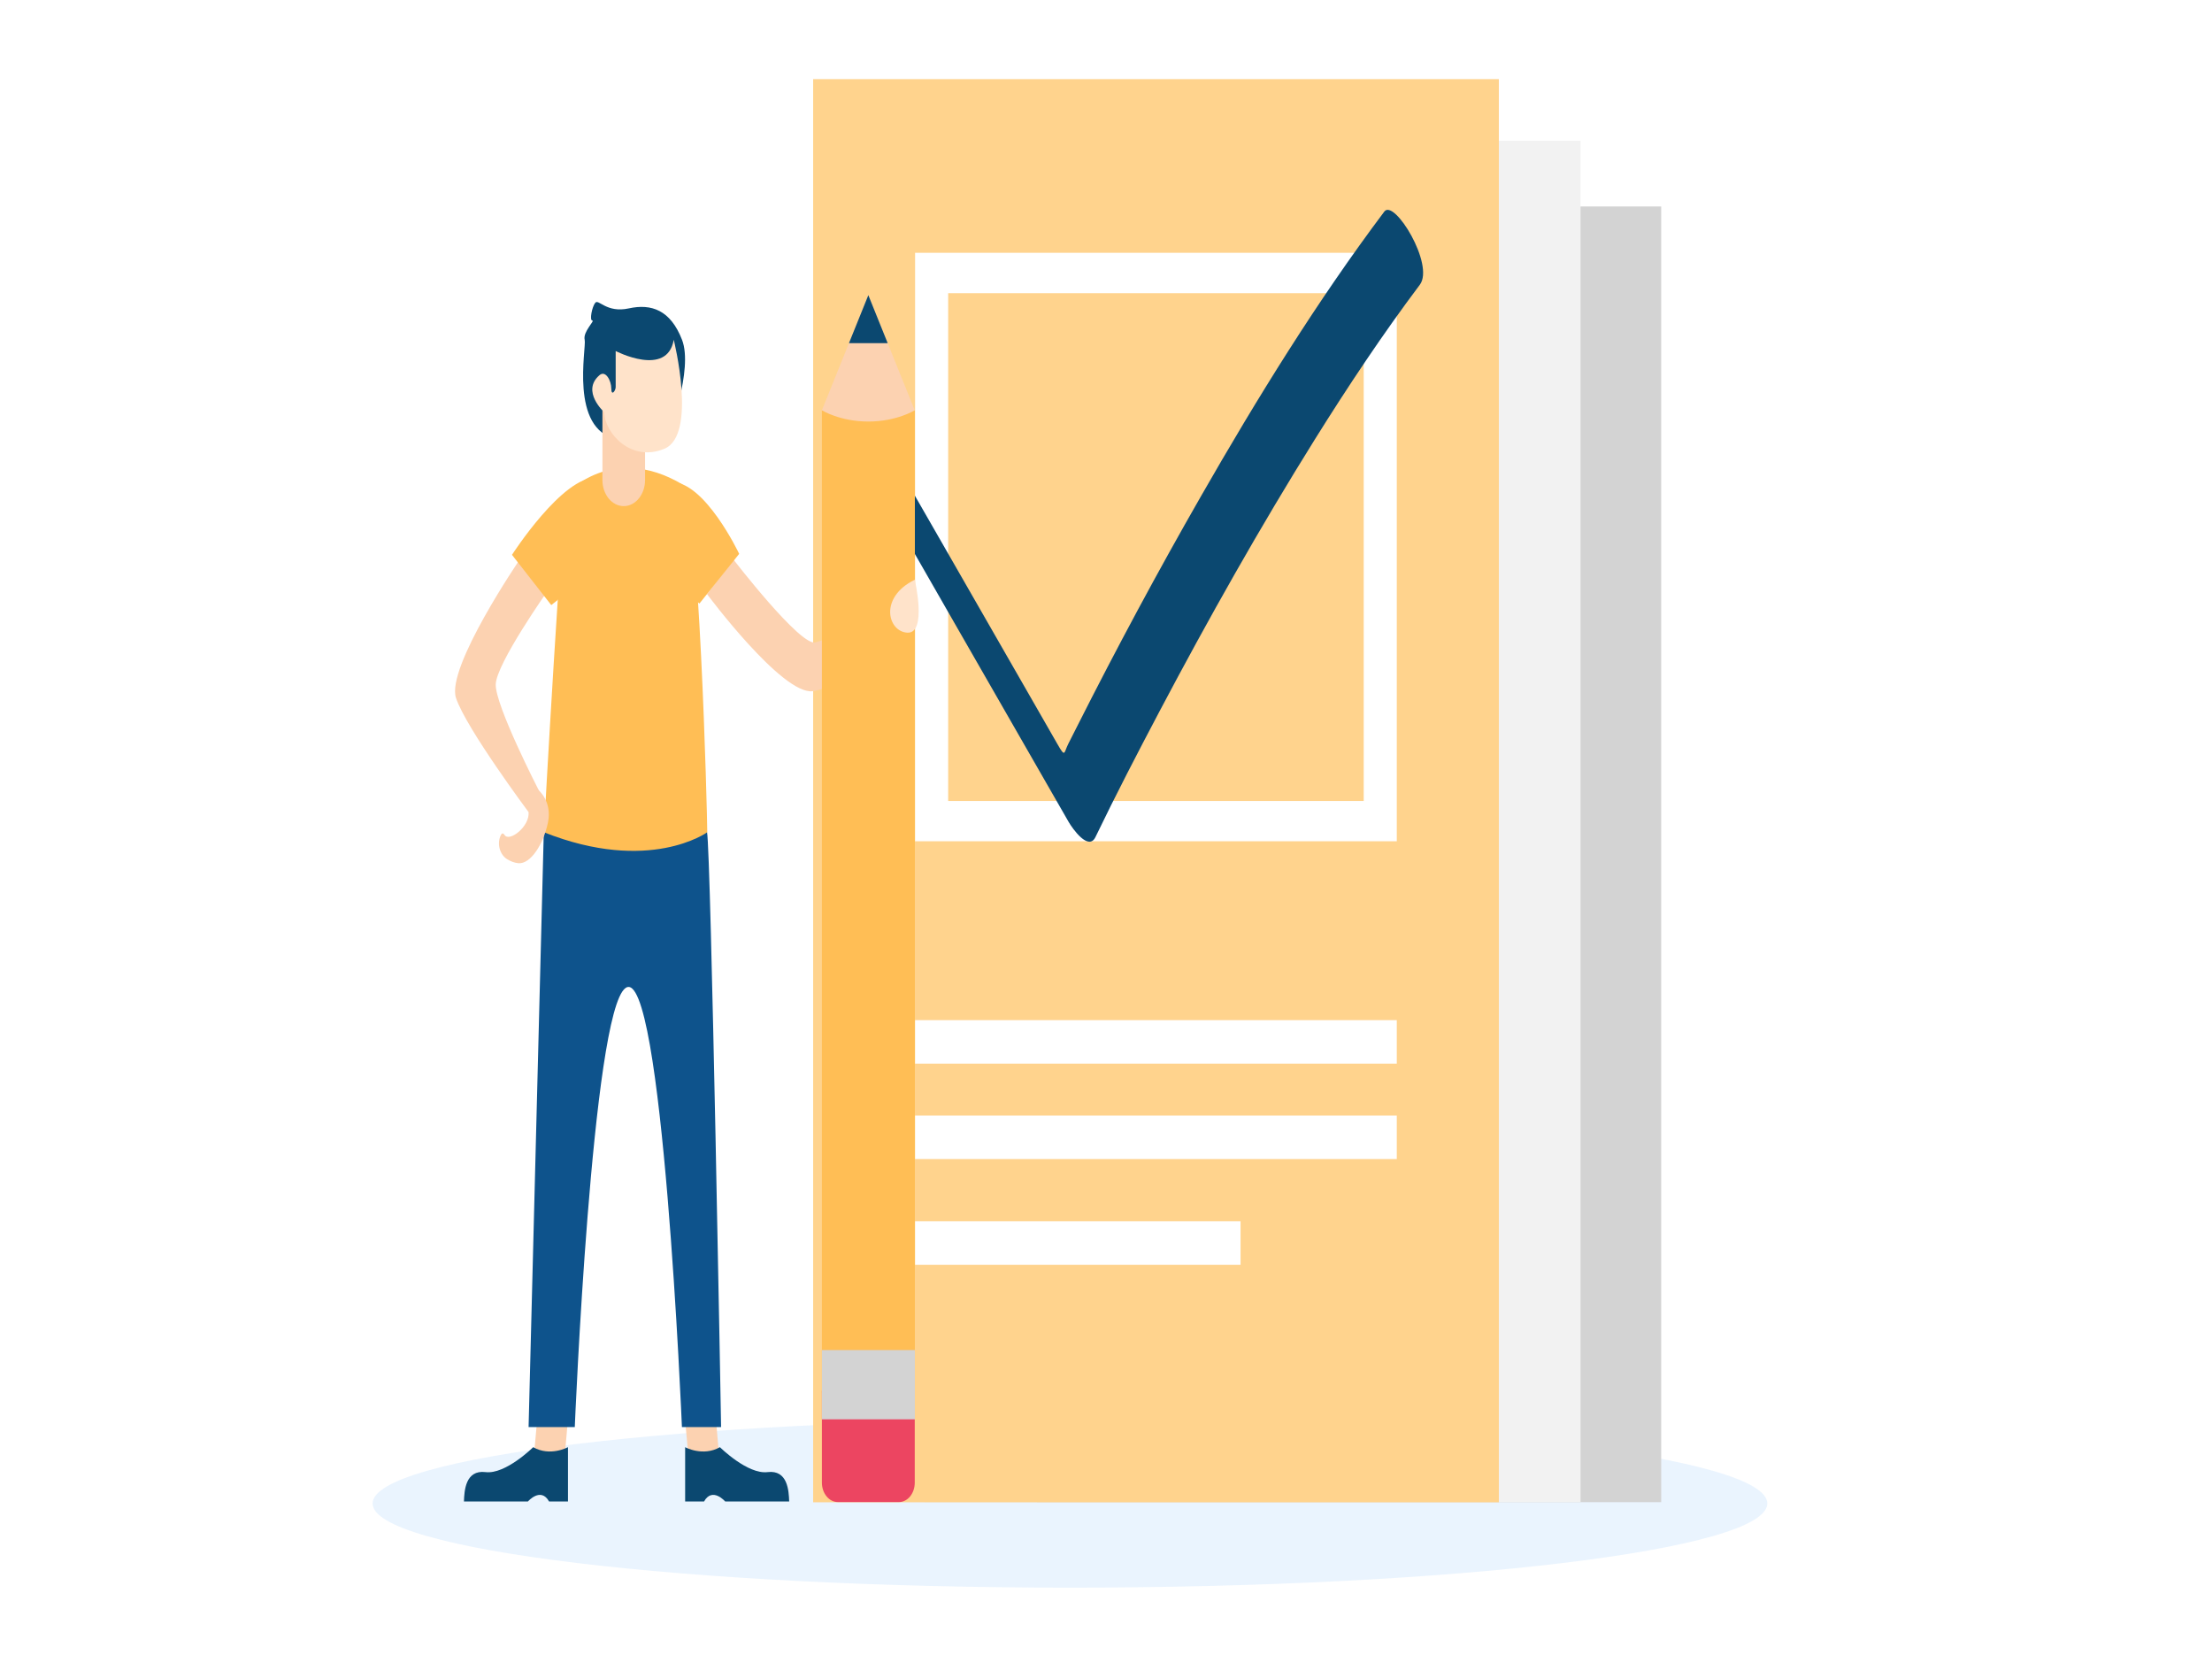 <svg width="131" height="98" viewBox="0 0 131 98" fill="none" xmlns="http://www.w3.org/2000/svg">
<g filter="url(#filter0_f_224_864)">
<path opacity="0.1" d="M63.364 94C86.173 94 104.664 91.769 104.664 89.016C104.664 86.264 86.173 84.033 63.364 84.033C40.556 84.033 22.065 86.264 22.065 89.016C22.065 91.769 40.556 94 63.364 94Z" fill="#2A94F4"/>
<path d="M61.406 12.225H98.38V88.941H61.406V12.225Z" fill="#D3D3D3"/>
<path d="M54.754 8.333H93.604V88.933H54.754V8.333Z" fill="#F2F2F2"/>
<path d="M48.156 4.691H88.766V88.941H48.156V4.691Z" fill="#FFBE55"/>
<path opacity="0.33" d="M48.156 4.691H88.766V88.941H48.156V4.691Z" fill="white"/>
<path d="M82.721 49.809H54.194V14.967H82.721V49.809ZM56.153 47.425H80.763V17.358H56.153V47.425Z" fill="white"/>
<path d="M53.055 30.834C54.208 32.842 55.361 34.85 56.514 36.867C58.343 40.059 60.171 43.242 62.007 46.434C62.437 47.175 62.859 47.917 63.289 48.667C63.521 49.067 64.463 50.4 64.872 49.567C66.094 47.034 67.383 44.55 68.686 42.084C71.586 36.6 74.622 31.217 77.863 26.025C79.835 22.867 81.889 19.784 84.086 16.859C84.973 15.675 82.571 11.75 81.984 12.525C78.02 17.8 74.479 23.525 71.122 29.384C68.57 33.834 66.128 38.375 63.794 43L63.262 44.05C62.996 44.584 63.098 44.884 62.621 44.05C61.945 42.875 61.27 41.7 60.594 40.517C58.766 37.325 56.937 34.142 55.102 30.95C54.672 30.209 54.249 29.467 53.819 28.717C53.601 28.334 52.605 26.95 52.236 27.817C51.881 28.692 52.687 30.192 53.055 30.834Z" fill="#0B4870"/>
<path d="M54.194 60.4H82.721V62.975H54.194V60.4ZM54.194 66.05H82.721V68.625H54.194V66.05ZM54.194 72.309H73.469V74.884H54.194V72.309Z" fill="white"/>
<path d="M39.586 25.742C39.586 25.742 41.074 21.875 40.391 20.117C39.709 18.358 38.577 17.967 37.246 18.258C35.916 18.55 35.452 17.683 35.254 17.925C35.056 18.167 34.906 18.975 35.076 18.975C35.254 18.975 34.51 19.642 34.626 20.117C34.742 20.592 33.705 25.425 36.53 26C39.354 26.575 39.586 25.742 39.586 25.742Z" fill="#0B4870"/>
<path d="M31.577 86.667H33.405L33.63 84.092H31.809L31.577 86.667Z" fill="#FCD2B1"/>
<path d="M31.577 85.684C31.577 85.684 29.939 87.309 28.752 87.159C27.565 87.017 27.497 88.259 27.476 88.9H31.263C31.263 88.9 32.027 88.017 32.518 88.9H33.637V85.684C33.63 85.684 32.586 86.259 31.577 85.684Z" fill="#0B4870"/>
<path d="M42.629 86.667H40.808L40.576 84.092H42.404L42.629 86.667Z" fill="#FCD2B1"/>
<path d="M32.204 49.267L31.304 84.492H34.04C34.04 84.492 35.056 59.934 37.042 58.5C39.239 56.917 40.385 84.492 40.385 84.492H42.705C42.705 84.492 42.104 50.367 41.872 49.267C41.797 48.858 33.733 44.85 32.204 49.267Z" fill="#0E538C"/>
<path d="M33.569 29.217C33.569 29.217 36.23 26.217 40.392 28.667C41.408 29.267 41.886 48.317 41.886 49.275C41.886 49.275 38.461 51.758 32.211 49.275C32.204 49.267 33.309 29.433 33.569 29.217Z" fill="#FFBE55"/>
<path d="M43.441 33.133C43.441 33.133 47.412 38.291 48.293 38.033C49.657 37.633 53.737 36.283 53.737 36.283L54.181 37.3C54.181 37.3 49.937 40.716 48.122 40.925C46.307 41.133 41.872 35.175 41.872 35.175L43.441 33.133ZM32.457 34.95C32.457 34.95 29.4 39.275 29.359 40.516C29.318 41.758 31.904 46.783 31.904 46.783L31.31 48.091C31.31 48.091 27.605 43.125 27.005 41.325C26.405 39.525 30.799 33.1 30.799 33.1L32.457 34.95Z" fill="#FCD2B1"/>
<path d="M32.647 35.825L30.321 32.85C30.321 32.85 33.323 28.184 35.315 28.284C36.843 28.359 35.731 33.55 32.647 35.825ZM41.422 35.734L43.776 32.792C43.776 32.792 41.729 28.467 39.736 28.542C38.215 28.592 38.365 33.409 41.422 35.734Z" fill="#FFBE55"/>
<path d="M35.677 24.116V28.424C35.677 29.274 36.243 29.966 36.94 29.966C37.635 29.966 38.202 29.274 38.202 28.424V23.866L35.677 24.116Z" fill="#FCD2B1"/>
<path d="M39.901 20.116C39.901 20.116 41.306 25.741 39.355 26.566C37.403 27.391 35.814 25.674 35.786 24.408C35.786 24.408 34.401 23.166 35.5 22.216C35.861 21.899 36.203 22.533 36.203 23.008C36.203 23.483 36.462 23.133 36.462 22.916V20.783C36.462 20.783 39.512 22.366 39.901 20.116Z" fill="#FFE3CA"/>
<path d="M42.636 85.684C42.636 85.684 44.274 87.309 45.461 87.159C46.648 87.017 46.716 88.259 46.737 88.9H42.95C42.95 88.9 42.186 88.017 41.695 88.9H40.576V85.684C40.576 85.684 41.62 86.259 42.636 85.684Z" fill="#0B4870"/>
<path d="M31.897 46.784C31.897 46.784 32.716 47.459 32.45 48.709C32.184 49.967 31.433 51.167 30.703 51.109C30.451 51.084 30.233 50.992 30.041 50.875C29.625 50.625 29.427 50.017 29.632 49.509C29.694 49.35 29.775 49.275 29.878 49.434C30.157 49.875 31.379 48.942 31.304 48.084C31.229 47.234 30.587 45.7 31.897 46.784Z" fill="#FCD2B1"/>
<path d="M48.675 24.292H54.181V82.484H48.675V24.292Z" fill="#FFBE55"/>
<path d="M48.675 24.291L51.424 17.475L54.174 24.291C54.174 24.291 53.11 24.958 51.424 24.958C49.739 24.958 48.675 24.291 48.675 24.291Z" fill="#FCD2B1"/>
<path d="M50.278 20.316L51.425 17.475L52.571 20.316H50.278Z" fill="#0B4870"/>
<path d="M53.239 88.933H49.616C49.098 88.933 48.675 88.416 48.675 87.783V82.35H54.174V87.783C54.174 88.416 53.758 88.933 53.239 88.933Z" fill="#EC4561"/>
<path d="M48.675 79.934H54.181V84.034H48.675V79.934Z" fill="#D3D3D3"/>
<path d="M54.174 34.325C54.174 34.325 54.918 37.5 53.744 37.459C52.577 37.408 52.032 35.375 54.174 34.325Z" fill="#FFE3CA"/>
</g>
<defs>
<filter id="filter0_f_224_864" x="-4" y="0" width="139" height="98" filterUnits="userSpaceOnUse" color-interpolation-filters="sRGB">
<feFlood flood-opacity="0" result="BackgroundImageFix"/>
<feBlend mode="normal" in="SourceGraphic" in2="BackgroundImageFix" result="shape"/>
<feGaussianBlur stdDeviation="2" result="effect1_foregroundBlur_224_864"/>
</filter>
</defs>
</svg>
